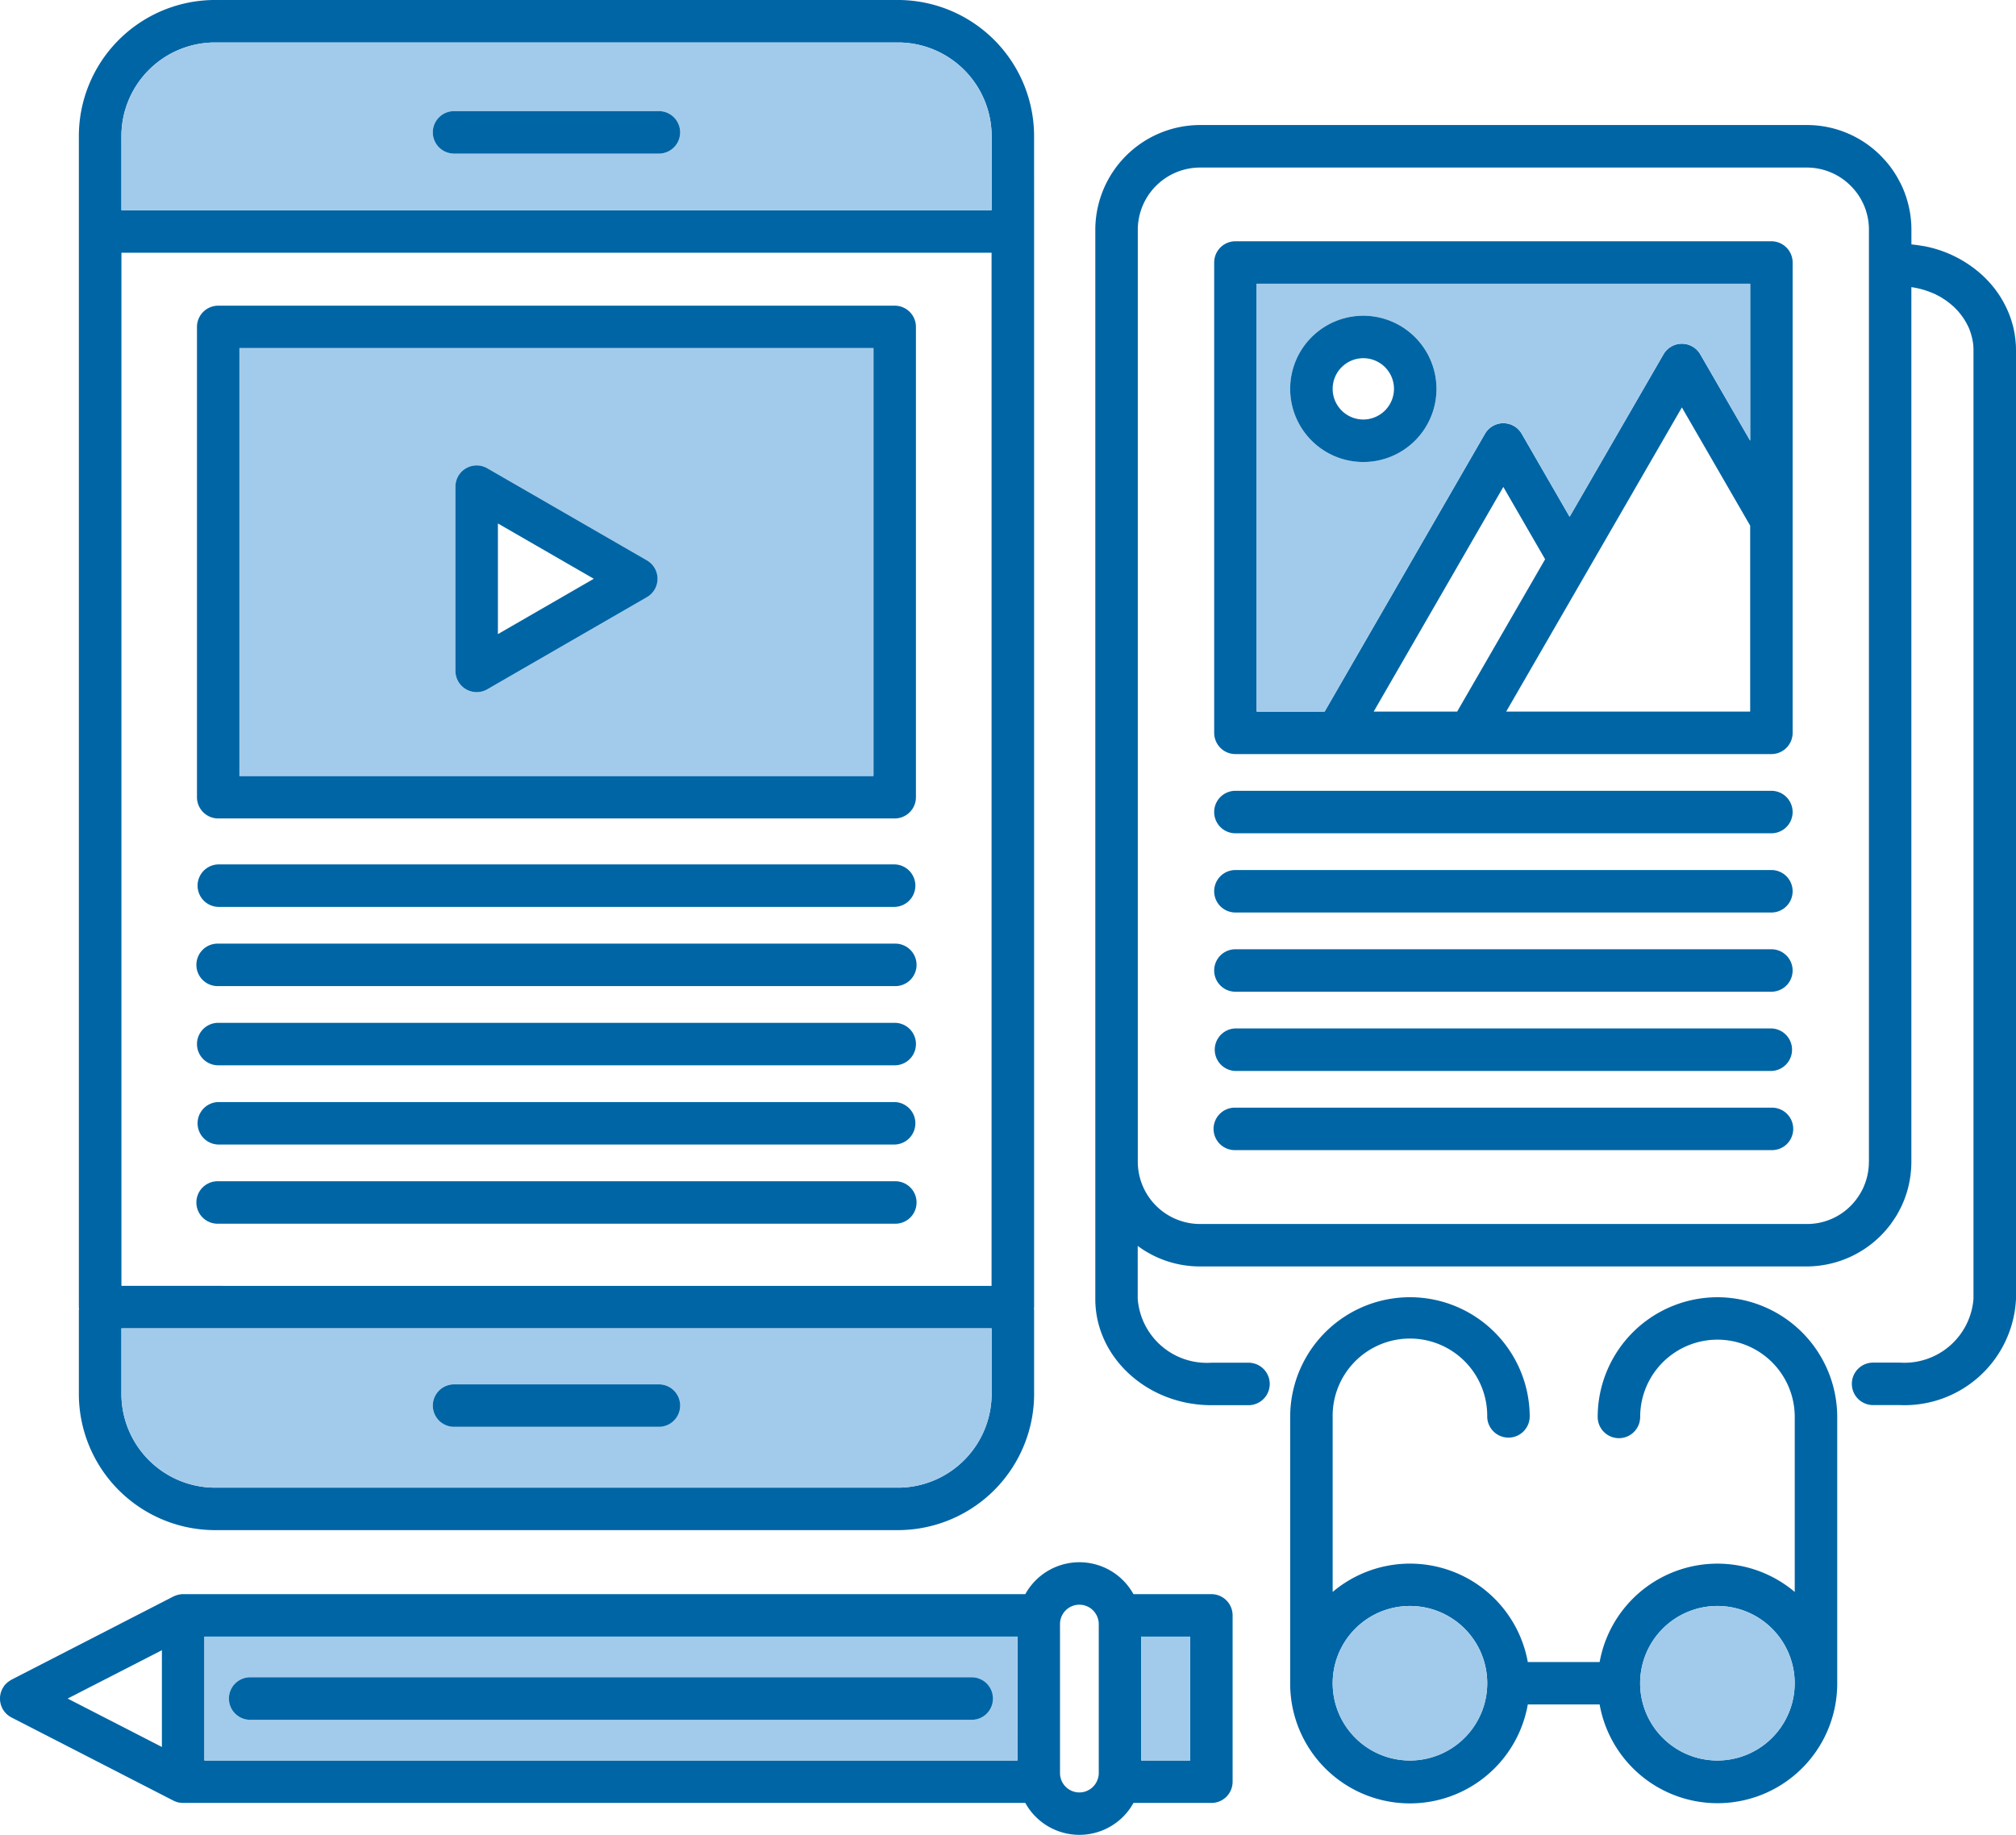 <svg id="education" xmlns="http://www.w3.org/2000/svg" width="117.876" height="107.307" viewBox="0 0 117.876 107.307">
  <title>Artboard 11</title>
  <g>
    <path d="M117.874,20.381c0-.07,0-.14-.006-.21,0-.044-.008-.086-.01-.128-.006-.061-.01-.12-.015-.176s-.012-.086-.018-.127c-.007-.061-.015-.12-.024-.18-.006-.037-.013-.077-.02-.114-.012-.062-.023-.126-.036-.189-.008-.032-.016-.064-.023-.1-.016-.067-.033-.134-.053-.2-.007-.027-.015-.052-.022-.079-.022-.075-.045-.149-.07-.224,0-.018-.013-.035-.017-.052-.03-.084-.059-.167-.092-.251a.093.093,0,0,0-.01-.02,6.09,6.09,0,0,0-1.382-2.072c-.076-.079-.16-.157-.239-.226a6.968,6.968,0,0,0-3.358-1.642.155.155,0,0,1-.029,0c-.087-.018-.176-.031-.264-.045l-.077-.011c-.072-.01-.146-.019-.219-.027-.042-.005-.082-.01-.123-.012l-.006,0v-.852a6.053,6.053,0,0,0-.214-1.607c-.051-.189-.1-.348-.156-.495-.035-.1-.075-.2-.116-.3L111.257,11c-.032-.071-.063-.143-.1-.212a.194.194,0,0,1-.013-.03c-.093-.176-.177-.333-.261-.48-.012-.017-.025-.036-.037-.057a5.379,5.379,0,0,0-.3-.444.2.2,0,0,0-.029-.04,6.492,6.492,0,0,0-.552-.631,6.082,6.082,0,0,0-4.327-1.794H70.169a6.136,6.136,0,0,0-6.126,6.127v62.53c0,3.422,3.046,6.209,6.788,6.209l.008,0H73a1.242,1.242,0,1,0,0-2.484H70.823a4.052,4.052,0,0,1-4.3-3.73v-3.1a6.105,6.105,0,0,0,3.645,1.2h35.467a6.145,6.145,0,0,0,4.905-2.46c.1-.138.2-.284.318-.467a.692.692,0,0,0,.048-.079q.126-.216.242-.452c0-.01.011-.018.016-.027.087-.191.16-.363.218-.522s.11-.314.165-.515a6.262,6.262,0,0,0,.211-1.605V16.793a4.811,4.811,0,0,1,1.193.326c.061.025.128.05.19.079.033.015.063.034.093.05.095.047.185.094.275.147.017.009.03.022.047.031.1.063.2.128.3.2a.5.5,0,0,1,.043.035c.092.069.182.141.269.219.061.051.119.109.176.166s.112.119.165.178c.03.032.056.065.084.1.049.06.094.122.139.184.027.035.052.07.077.107l.119.192c.022.036.043.077.064.116.035.065.067.129.1.194l.055.131c.024.066.052.13.071.2a1.279,1.279,0,0,1,.045.149c.018.062.036.123.05.186s.025.126.035.188.018.105.025.157c.01.11.017.216.017.327,0,.011,0,.018,0,.028V75.959a4.05,4.05,0,0,1-4.3,3.729h-1.57a1.242,1.242,0,1,0,0,2.484h1.563l.007,0a6.528,6.528,0,0,0,6.787-6.215V20.475C117.875,20.443,117.874,20.411,117.874,20.381Zm-8.6,47.556a3.617,3.617,0,0,1-.124.954c-.032.117-.061.209-.094.3s-.082.206-.139.336c-.055.106-.112.211-.169.306-.005.007-.012.019-.017.025-.067.107-.125.193-.179.265a3.6,3.6,0,0,1-2.916,1.459H70.172a3.647,3.647,0,0,1-3.645-3.641v-54.5a3.646,3.646,0,0,1,3.642-3.642h35.47a3.62,3.62,0,0,1,2.57,1.065,3.859,3.859,0,0,1,.348.4l.015.019c.06.082.122.174.181.274.006,0,.008.01.013.017.055.095.108.194.156.293.02.042.04.084.058.126l.019.045c.02.045.035.088.053.133a.154.154,0,0,0,.012.034c.028.077.057.169.089.285a3.58,3.58,0,0,1,.124.952v54.5Z" fill="#0065a5"/>
    <path d="M103.573,46.248H72.235a1.242,1.242,0,0,0,0,2.484h31.338a1.242,1.242,0,0,0,0-2.484Z" fill="#0065a5"/>
    <path d="M103.573,50.881H72.235a1.242,1.242,0,1,0,0,2.484h31.338a1.242,1.242,0,1,0,0-2.484Z" fill="#0065a5"/>
    <path d="M103.573,55.514H72.235a1.242,1.242,0,1,0,0,2.484h31.338a1.242,1.242,0,1,0,0-2.484Z" fill="#0065a5"/>
    <path d="M103.573,60.145H72.235a1.244,1.244,0,0,0,0,2.487h31.338a1.244,1.244,0,0,0,0-2.487Z" fill="#0065a5"/>
    <path d="M103.573,64.778H72.235a1.242,1.242,0,1,0,0,2.483h31.338a1.242,1.242,0,1,0,0-2.483Z" fill="#0065a5"/>
    <path d="M103.574,14.11H72.236a1.241,1.241,0,0,0-1.242,1.242V42.857A1.241,1.241,0,0,0,72.236,44.1h31.338a1.243,1.243,0,0,0,1.242-1.243v-27.5A1.243,1.243,0,0,0,103.574,14.11ZM80.319,41.615,87.9,28.477l2.443,4.23L85.2,41.615Zm22.014,0H88.067L98.34,23.826l3.993,6.914Zm0-15.844-2.917-5.05a1.243,1.243,0,0,0-2.152,0l-5.488,9.5-2.8-4.852a1.241,1.241,0,0,0-2.15,0L77.451,41.615H73.478V16.594h28.855v9.177Z" fill="#0065a5"/>
    <path d="M73.478,16.594V41.615h3.973l9.374-16.244a1.242,1.242,0,0,1,2.151,0l2.8,4.852,5.488-9.5a1.243,1.243,0,0,1,2.152,0l2.917,5.05V16.594Zm6.238,10.424a4.277,4.277,0,1,1,4.275-4.278A4.282,4.282,0,0,1,79.716,27.018Z" fill="#a2cbeb"/>
    <path d="M79.716,18.465a4.277,4.277,0,1,0,4.275,4.275A4.282,4.282,0,0,0,79.716,18.465Zm0,6.069a1.793,1.793,0,1,1,1.791-1.794A1.8,1.8,0,0,1,79.716,24.534Z" fill="#0065a5"/>
    <path d="M60.463,8.056A7.969,7.969,0,0,0,52.6,0H12.471a7.968,7.968,0,0,0-7.86,8.056V76.443c0,.035.008.064.01.1s-.01.064-.01.095v4.787a7.973,7.973,0,0,0,7.865,8.059H52.6a7.974,7.974,0,0,0,7.865-8.059V76.637c0-.031-.007-.064-.009-.1s.009-.063.009-.1l0-62.9,0,0ZM57.979,81.424A5.489,5.489,0,0,1,52.6,87H12.476A5.489,5.489,0,0,1,7.1,81.424V77.686H57.979v3.738ZM7.1,75.2V14.779H57.977l0,60.423ZM57.979,12.294H7.1V8.056a5.482,5.482,0,0,1,5.376-5.571H52.6a5.484,5.484,0,0,1,5.381,5.571Z" fill="#0065a5"/>
    <path d="M7.1,77.686v3.738A5.489,5.489,0,0,0,12.476,87H52.6a5.489,5.489,0,0,0,5.381-5.577V77.686Zm31.43,5.752H26.549a1.241,1.241,0,1,1,0-2.482H38.525a1.241,1.241,0,1,1,0,2.482Z" fill="#a2cbeb"/>
    <path d="M52.6,2.485H12.471A5.482,5.482,0,0,0,7.1,8.056v4.238H57.979V8.056A5.484,5.484,0,0,0,52.6,2.485Zm-14.073,6.5H26.549a1.242,1.242,0,0,1,0-2.484H38.525a1.242,1.242,0,1,1,0,2.484Z" fill="#a2cbeb"/>
    <path d="M39.768,82.2a1.243,1.243,0,0,1-1.243,1.242H26.549a1.241,1.241,0,1,1,0-2.482H38.525A1.24,1.24,0,0,1,39.768,82.2Z" fill="#0065a5"/>
    <path d="M39.768,7.741a1.243,1.243,0,0,1-1.243,1.242H26.549a1.242,1.242,0,0,1,0-2.484H38.525A1.243,1.243,0,0,1,39.768,7.741Z" fill="#0065a5"/>
    <path d="M52.314,50.552H12.76a1.243,1.243,0,0,0,0,2.485H52.314a1.243,1.243,0,0,0,0-2.485Z" fill="#0065a5"/>
    <path d="M52.314,55.186H12.76a1.242,1.242,0,1,0,0,2.483H52.314a1.242,1.242,0,1,0,0-2.483Z" fill="#0065a5"/>
    <path d="M52.314,59.817H12.76a1.242,1.242,0,1,0,0,2.484H52.314a1.242,1.242,0,1,0,0-2.484Z" fill="#0065a5"/>
    <path d="M52.314,64.45H12.76a1.243,1.243,0,0,0,0,2.485H52.314a1.243,1.243,0,0,0,0-2.485Z" fill="#0065a5"/>
    <path d="M52.314,69.082H12.76a1.242,1.242,0,1,0,0,2.483H52.314a1.242,1.242,0,1,0,0-2.483Z" fill="#0065a5"/>
    <path d="M52.313,17.877H12.759a1.242,1.242,0,0,0-1.242,1.241V46.623a1.243,1.243,0,0,0,1.242,1.242H52.313a1.243,1.243,0,0,0,1.242-1.242v-27.5A1.242,1.242,0,0,0,52.313,17.877Zm-1.242,27.5H14V20.36H51.071Z" fill="#0065a5"/>
    <path d="M14,20.36V45.381H51.071V20.36ZM37.825,34.923l-9.333,5.388a1.242,1.242,0,0,1-1.863-1.076V28.461a1.242,1.242,0,0,1,1.863-1.075l9.333,5.386a1.241,1.241,0,0,1,0,2.151Z" fill="#a2cbeb"/>
    <path d="M37.825,32.772l-9.333-5.386a1.242,1.242,0,0,0-1.863,1.075V39.235a1.243,1.243,0,0,0,1.863,1.076l9.333-5.388a1.241,1.241,0,0,0,0-2.151Zm-8.712,4.312V30.613l5.607,3.235Z" fill="#0065a5"/>
    <path d="M100.417,75.865a7.011,7.011,0,0,0-7,7,1.242,1.242,0,1,0,2.484,0,4.519,4.519,0,1,1,9.038,0V93.1a7,7,0,0,0-11.408,4.1h-4.2a7,7,0,0,0-11.41-4.1V82.867a4.519,4.519,0,1,1,9.037,0,1.243,1.243,0,0,0,2.485,0,7,7,0,0,0-14.006,0V98.439a7,7,0,0,0,13.894,1.24h4.2a7,7,0,0,0,13.892-1.237V82.864A7.013,7.013,0,0,0,100.417,75.865ZM82.441,102.957a4.518,4.518,0,1,1,4.518-4.518A4.524,4.524,0,0,1,82.441,102.957Zm17.976,0a4.518,4.518,0,1,1,4.519-4.518A4.523,4.523,0,0,1,100.417,102.957Z" fill="#0065a5"/>
    <path d="M104.936,98.439a4.519,4.519,0,1,1-4.519-4.518A4.523,4.523,0,0,1,104.936,98.439Z" fill="#a2cbeb"/>
    <path d="M86.959,98.439a4.519,4.519,0,1,1-4.518-4.518A4.522,4.522,0,0,1,86.959,98.439Z" fill="#a2cbeb"/>
    <path d="M70.831,93.229H66.274a3.612,3.612,0,0,0-6.324,0H10.707c-.014,0-.027,0-.041,0-.046,0-.09.009-.135.015a1.043,1.043,0,0,0-.114.021.948.948,0,0,0-.112.033q-.063.025-.126.048c-.013.009-.025.011-.037.018L.669,98.232l-.012.008a1.112,1.112,0,0,0-.129.086.513.513,0,0,0-.077.051.983.983,0,0,0-.088.083c-.029.03-.06.058-.086.089s-.036.054-.053.078a1.019,1.019,0,0,0-.081.128.055.055,0,0,0-.011.016c-.012.023-.02.049-.032.078a1.393,1.393,0,0,0-.049.131.892.892,0,0,0-.028.116c-.007.041-.015.081-.02.119a3.631,3.631,0,0,0,0,.241c.005.041.013.081.02.119a.963.963,0,0,0,.028.118,1.107,1.107,0,0,0,.049.129.818.818,0,0,0,.032.082.094.094,0,0,1,.011.018c.009.016.02.029.027.044.029.048.061.094.094.14a.4.4,0,0,1,.039.046,1.181,1.181,0,0,0,.346.275c.008,0,.013.011.02.013l9.473,4.865c.016.009.037.017.056.026l.047.02a1.772,1.772,0,0,0,.2.064.2.2,0,0,1,.035,0,1.111,1.111,0,0,0,.228.024l0,0H59.95a3.612,3.612,0,0,0,6.324,0H70.83a1.239,1.239,0,0,0,1.241-1.239V94.471A1.241,1.241,0,0,0,70.831,93.229ZM9.466,102.167,3.955,99.335l5.511-2.828Zm50.029.79H11.95V95.713H59.5Zm4.75.733a1.105,1.105,0,0,1-.023.224.243.243,0,0,0-.012.043,1.131,1.131,0,0,1-2.231-.267V94.98a1.131,1.131,0,0,1,2.231-.266c0,.016.009.031.012.048a1.047,1.047,0,0,1,.023.218Zm5.342-.733H66.729V95.713h2.858Z" fill="#0065a5"/>
    <rect x="66.729" y="95.713" width="2.859" height="7.243" fill="#a2cbeb"/>
    <path d="M11.95,95.713v7.244H59.5V95.713Zm44.862,4.864H14.593a1.243,1.243,0,0,1,0-2.485H56.812a1.243,1.243,0,0,1,0,2.485Z" fill="#a2cbeb"/>
    <path d="M58.054,99.335a1.24,1.24,0,0,1-1.242,1.242H14.593a1.243,1.243,0,0,1,0-2.485H56.812A1.243,1.243,0,0,1,58.054,99.335Z" fill="#0065a5"/>
  </g>
</svg>

